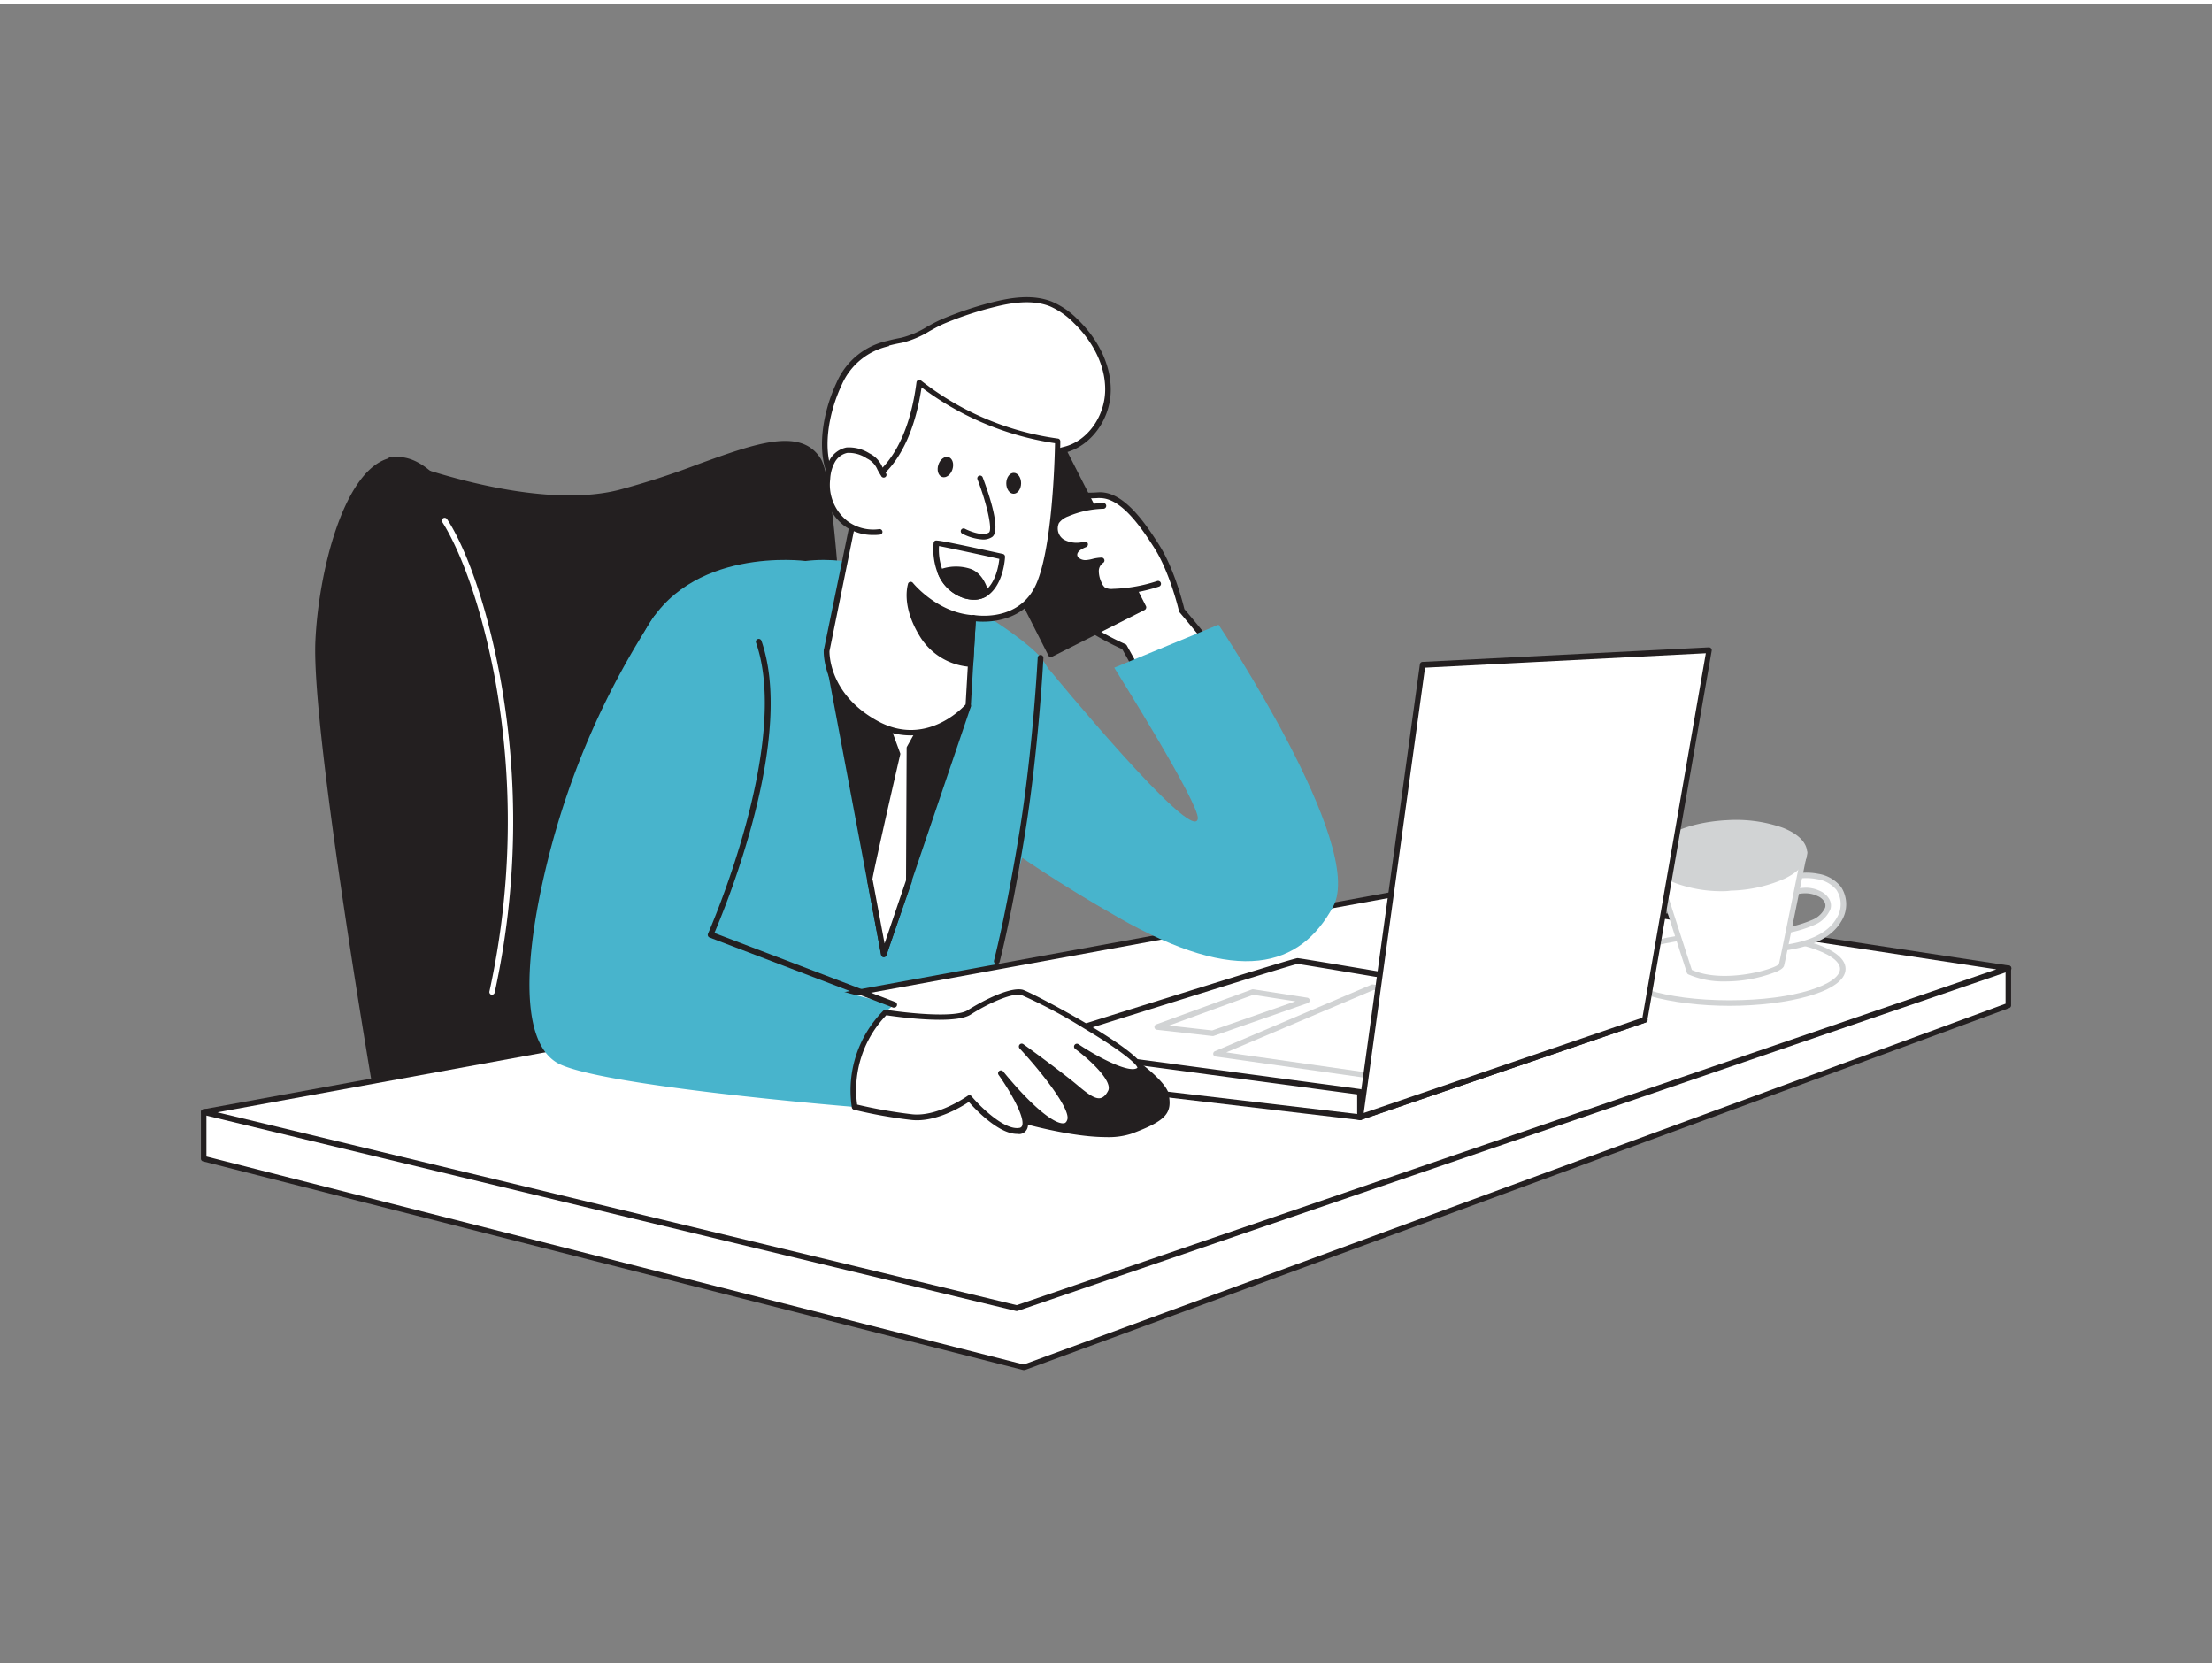 <svg xmlns="http://www.w3.org/2000/svg" viewBox="0 0 400 300" width="406" height="306" class="illustration styles_illustrationTablet__1DWOa"><rect x="0" y="0" width="400" height="300" fill="#808080" stroke="none"/><g id="_274_manager_flatline" data-name="#274_manager_flatline"><polygon points="36.84 200.34 36.84 208.78 185.15 246.51 363.17 181.09 363.17 174.35 36.84 200.34" fill="#fff"></polygon><path d="M185.15,247a.25.25,0,0,1-.12,0L36.71,209.27a.51.51,0,0,1-.38-.49v-8.45a.5.5,0,0,1,.46-.49l326.33-26a.51.51,0,0,1,.55.49v6.74a.51.51,0,0,1-.33.47L185.32,247A.47.47,0,0,1,185.15,247ZM37.33,208.39,185.12,246l177.55-65.24V174.9L37.33,200.8Z" fill="#231f20"></path><path d="M219.7,117.36c.14-.45-6-7.7-6-7.7s-1.59-6.94-4.5-11.54-6.57-9.57-10.61-9.29-12.58-.66-13.89,2.72,4.51,14.36,8.26,18.11,10.35,6.57,10.35,6.57l5.32,9.58S218,122.71,219.7,117.36Z" fill="#fff"></path><path d="M208.62,126.32a.54.54,0,0,1-.45-.26l-5.24-9.42c-1.07-.47-6.85-3.12-10.35-6.61s-9.86-14.84-8.37-18.67c1.15-3,6.7-3,11.16-3,1.18,0,2.3,0,3.17-.07,4.29-.3,8,4.65,11.08,9.53,2.75,4.34,4.31,10.6,4.55,11.58,6.25,7.38,6.12,7.77,6,8.09h0c-1.75,5.54-11,8.66-11.4,8.78A.51.51,0,0,1,208.62,126.32Zm-9.71-37h-.29c-.91.07-2.05.07-3.25.07-3.93,0-9.3,0-10.2,2.33-1.21,3.12,4.49,13.9,8.14,17.56s10.12,6.43,10.19,6.46a.53.53,0,0,1,.25.22l5.11,9.19c1.76-.65,8.79-3.48,10.3-7.82-.42-.78-3.24-4.26-5.86-7.35a.51.51,0,0,1-.11-.22c0-.07-1.61-6.92-4.44-11.39S202.52,89.33,198.91,89.33Zm20.79,28h0Zm0,0h0Z" fill="#231f20"></path><rect x="179.71" y="74.44" width="18.77" height="41.14" transform="translate(-22.52 96.12) rotate(-26.98)" fill="#231f20"></rect><path d="M190.07,118.1a.41.41,0,0,1-.16,0,.53.53,0,0,1-.29-.24L171,81.16a.49.49,0,0,1,.21-.67L187.9,72a.5.5,0,0,1,.67.22l18.67,36.67a.5.5,0,0,1,0,.38.51.51,0,0,1-.25.29L190.29,118A.46.46,0,0,1,190.07,118.1Zm-18-36.95,18.21,35.78,15.84-8.06L187.91,73.09Z" fill="#231f20"></path><path d="M199.52,90.78A17.34,17.34,0,0,0,193,92.19a4,4,0,0,0-1.93,1.41,2.85,2.85,0,0,0,1.07,3.68,5.21,5.21,0,0,0,4.1.43c-.91.36-2,1-1.94,1.94s1.18,1.47,2.12,1.42,1.86-.46,2.8-.45a2.31,2.31,0,0,0-1,1.91,5.09,5.09,0,0,0,.51,2.19,2.61,2.61,0,0,0,.8,1.15,2.85,2.85,0,0,0,1.78.36,28.82,28.82,0,0,0,8.13-1.44" fill="#fff"></path><path d="M201,106.75a2.9,2.9,0,0,1-1.77-.46,3.06,3.06,0,0,1-1-1.37,5.62,5.62,0,0,1-.56-2.4,3.15,3.15,0,0,1,.28-1.2l-.14,0a7.65,7.65,0,0,1-1.38.23,2.89,2.89,0,0,1-2.05-.67,1.74,1.74,0,0,1-.61-1.24,1.77,1.77,0,0,1,.42-1.23,4.76,4.76,0,0,1-2.35-.73,3.38,3.38,0,0,1-1.23-4.38,4.47,4.47,0,0,1,2.17-1.62,18.3,18.3,0,0,1,6.73-1.45.5.5,0,0,1,.53.51.52.52,0,0,1-.51.52,17.35,17.35,0,0,0-6.35,1.37,3.59,3.59,0,0,0-1.69,1.21,2.37,2.37,0,0,0,.91,3,4.83,4.83,0,0,0,3.69.36.51.51,0,0,1,.62.34.52.52,0,0,1-.3.64c-1.09.43-1.63.92-1.61,1.43a.74.74,0,0,0,.27.52,1.89,1.89,0,0,0,1.31.41,6.63,6.63,0,0,0,1.19-.21,7.55,7.55,0,0,1,1.64-.24.52.52,0,0,1,.49.39.5.5,0,0,1-.23.57,1.78,1.78,0,0,0-.77,1.49,4.83,4.83,0,0,0,.47,2,2.33,2.33,0,0,0,.63.95,2.48,2.48,0,0,0,1.46.25,28.18,28.18,0,0,0,8-1.41.52.52,0,0,1,.32,1,29.47,29.47,0,0,1-8.28,1.47Z" fill="#231f20"></path><path d="M70.66,82.41s24.77,10,41.29,5.9,31.16-13.68,36-5.9,6.3,109.89,6.3,109.89L89.05,203.78,72.16,111.21Z" fill="#231f20"></path><path d="M89.05,204.28a.51.51,0,0,1-.49-.41L71.67,111.3,70.16,82.43a.49.49,0,0,1,.21-.43.47.47,0,0,1,.47,0c.25.09,24.83,9.92,41,5.87a144.13,144.13,0,0,0,14.4-4.66c10.39-3.77,18.59-6.75,22.18-1,4.9,7.81,6.32,106,6.38,110.15a.51.51,0,0,1-.41.5L89.14,204.27ZM71.19,83.15l1.47,28,16.79,92,64.34-11.33c-.11-7.19-1.63-101.89-6.22-109.21-3.17-5-11-2.19-21,1.43a147.07,147.07,0,0,1-14.5,4.69C97.17,92.52,75.42,84.75,71.19,83.15Z" fill="#231f20"></path><path d="M145.65,100.7s-21.4-2.82-29.29,13.23S109,206.84,109,206.84L177.8,194s2.76-34.21,10.36-47.44,3.75-23.77,0-28.44C185,114.23,163.1,98.62,145.65,100.7Z" fill="#48b4cc"></path><polygon points="149.46 116.89 159.78 171.84 175.05 126.89 149.46 116.89" fill="#231f20"></polygon><path d="M159.79,172.33h0a.48.48,0,0,1-.45-.4L149,117a.49.49,0,0,1,.17-.48.5.5,0,0,1,.5-.08l25.59,10a.49.49,0,0,1,.29.62l-15.26,45A.5.5,0,0,1,159.79,172.33Zm-9.68-54.64,9.81,52.19,14.51-42.7Z" fill="#231f20"></path><path d="M158.94,126.62l3.31,9s-5.08,22.31-5,22.69l2.54,13.52,4.52-13.31.11-24,4.1-7.32Z" fill="#fff"></path><path d="M159.79,172.34h0a.5.5,0,0,1-.46-.4s-2.46-13.13-2.54-13.51c0-.14-.09-.48,5-22.76l-3.26-8.87a.5.5,0,0,1,.07-.47.51.51,0,0,1,.43-.2l9.57.57a.47.47,0,0,1,.41.25.5.5,0,0,1,0,.49l-4,7.21-.11,23.89a.78.78,0,0,1,0,.16L160.26,172A.51.51,0,0,1,159.79,172.34Zm-2-14.05c.15.79,1.51,8.07,2.17,11.58l3.88-11.42.11-23.95a.51.51,0,0,1,.07-.24l3.71-6.62-8-.47,3.05,8.29a.45.45,0,0,1,0,.28C160.79,144.3,157.88,157.23,157.75,158.29Z" fill="#231f20"></path><path d="M89.05,203.78s7.89-92.41-7.13-113.89-23.65,8.41-24.4,25.37,11.26,86,11.26,86Z" fill="#231f20"></path><path d="M89.05,204.28H89l-20.27-2.51a.49.49,0,0,1-.43-.4c-.12-.7-12-69.3-11.27-86.13.54-12.3,5-30.7,13.18-33.08,3.82-1.11,7.9,1.4,12.13,7.45,6.29,9,9.41,31,9.29,65.28-.1,25.52-2.05,48.7-2.07,48.93a.49.49,0,0,1-.5.46Zm-19.84-3.45,19.39,2.39c.6-7.46,7.08-92.78-7.09-113-4-5.67-7.67-8-11-7.06-7.62,2.22-11.94,20.5-12.46,32.17C57.3,131.37,68.27,195.39,69.21,200.83Z" fill="#231f20"></path><polygon points="262.55 159.06 36.84 200.34 183.88 235.81 363.17 174.35 262.55 159.06" fill="#fff"></polygon><path d="M183.88,236.33l-.12,0-147-35.47a.53.53,0,0,1-.39-.52.51.51,0,0,1,.42-.49l225.72-41.28a.48.48,0,0,1,.17,0l100.61,15.29a.52.52,0,0,1,.44.47.51.51,0,0,1-.35.53L184.05,236.3A.51.51,0,0,1,183.88,236.33ZM39.32,200.4l144.53,34.87L361,174.55l-98.45-15Z" fill="#231f20"></path><ellipse cx="312.74" cy="174.46" rx="20.52" ry="6.18" fill="#fff"></ellipse><path d="M312.74,181.14c-10.33,0-21-2.5-21-6.68s10.69-6.68,21-6.68,21,2.5,21,6.68S323.08,181.14,312.74,181.14Zm0-12.36c-12,0-20,2.94-20,5.68s8,5.68,20,5.68,20-2.94,20-5.68S324.72,168.78,312.74,168.78Z" fill="#d1d3d4"></path><path d="M328.21,157.66l.49.08a6.06,6.06,0,0,1,3.79,2.14,5.24,5.24,0,0,1,.13,5.54c-2.18,3.93-7.5,5-11.58,5.4a3.83,3.83,0,0,1-1.72-.13,1.27,1.27,0,0,1-.16-2.42,3.94,3.94,0,0,1,1.36-.38c2.54-.42,5.22-.73,7.54-1.91,1.36-.68,3.25-2.26,2.26-3.94a3.21,3.21,0,0,0-1.43-1.22c-2.33-1.12-4.55-.27-6.86.41a1.32,1.32,0,0,1-.52.08.94.94,0,0,1-.67-1c.08-1,1.08-1.67,2-2A10.57,10.57,0,0,1,328.21,157.66Z" fill="#fff"></path><path d="M320.35,171.36a3.22,3.22,0,0,1-1.21-.21,1.77,1.77,0,0,1-.22-3.32,4.74,4.74,0,0,1,1.52-.44l.94-.15a22.08,22.08,0,0,0,6.46-1.7,4.35,4.35,0,0,0,2.2-2.15,1.34,1.34,0,0,0-.15-1.1,2.58,2.58,0,0,0-1.22-1c-1.95-.94-3.87-.36-5.9.26l-.6.18a1.61,1.61,0,0,1-.73.09,1.43,1.43,0,0,1-1.1-1.57c.08-1,.91-1.91,2.35-2.46a11.09,11.09,0,0,1,5.59-.61h0l.52.09a6.59,6.59,0,0,1,4.09,2.33,5.74,5.74,0,0,1,.17,6.09c-1.79,3.21-5.7,5.06-12,5.65C320.86,171.34,320.61,171.36,320.35,171.36Zm6.12-11.58a6,6,0,0,1,2.64.59,3.61,3.61,0,0,1,1.64,1.41,2.3,2.3,0,0,1,.25,1.89,5.39,5.39,0,0,1-2.71,2.76,22.49,22.49,0,0,1-6.76,1.8l-.93.15a3.79,3.79,0,0,0-1.2.33,1,1,0,0,0-.54.69,1,1,0,0,0,.65.82,3.24,3.24,0,0,0,1.49.1c5.91-.55,9.57-2.24,11.18-5.14a4.72,4.72,0,0,0-.09-5,5.66,5.66,0,0,0-3.49-1.94l-.46-.08h0a10,10,0,0,0-5.09.55c-.49.19-1.63.72-1.7,1.61,0,.23.1.48.24.5a1,1,0,0,0,.31-.06l.59-.18A14.06,14.06,0,0,1,326.47,159.78Z" fill="#d1d3d4"></path><path d="M326.3,153.45s-3.85,19.17-4.16,20.32-10.51,4.12-16.62,1.24l-6.33-19.59Z" fill="#fff"></path><path d="M311.94,176.73a15.83,15.83,0,0,1-6.64-1.27.49.49,0,0,1-.26-.3l-6.32-19.59a.5.5,0,0,1,.44-.65l27.1-2a.5.5,0,0,1,.41.17.51.51,0,0,1,.12.43c-.16.78-3.86,19.19-4.17,20.35-.1.37-.49.69-1.28,1.06A25.14,25.14,0,0,1,311.94,176.73Zm-6-2.08c5.86,2.6,15.15-.19,15.75-1.06.25-1,3.32-16.24,4-19.59l-25.81,1.87Z" fill="#d1d3d4"></path><ellipse cx="312.71" cy="154.01" rx="13.59" ry="5.88" transform="translate(-6.05 12.94) rotate(-2.35)" fill="#d1d3d4"></ellipse><path d="M311.65,160.41A24.28,24.28,0,0,1,303.1,159c-2.81-1.08-4.4-2.65-4.47-4.44-.15-3.57,5.92-6.63,13.82-7a25.52,25.52,0,0,1,9.88,1.36c2.8,1.08,4.39,2.66,4.46,4.44s-1.37,3.48-4.08,4.79a25.58,25.58,0,0,1-9.74,2.16Q312.31,160.41,311.65,160.41Zm2.13-11.81-1.29,0c-7.09.29-13,3-12.86,5.91.05,1.34,1.45,2.63,3.83,3.55a27.27,27.27,0,0,0,18.81-.77c2.3-1.11,3.58-2.51,3.52-3.85s-1.45-2.63-3.82-3.55A23.44,23.44,0,0,0,313.78,148.6Z" fill="#d1d3d4"></path><path d="M184.78,188.51s49-15.45,49.84-15.45,62.79,10.62,62.79,10.62L246,201.28Z" fill="#fff"></path><path d="M246,201.8h-.1L184.68,189a.52.52,0,0,1-.41-.48.51.51,0,0,1,.36-.52c11.51-3.63,49.13-15.48,50-15.48s56.53,9.55,62.87,10.64a.51.51,0,0,1,.08,1l-51.43,17.6A.47.47,0,0,1,246,201.8Zm-59.15-13.39,59.12,12.34,49.39-16.9c-21.64-3.71-59.65-10.2-60.73-10.28C233.43,173.76,201.34,183.83,186.82,188.41Z" fill="#231f20"></path><path d="M252.89,195h-.07l-33-4.69a.5.5,0,0,1-.43-.43.52.52,0,0,1,.3-.53l28.37-12.06a.58.58,0,0,1,.26,0l31.89,4.48a.51.51,0,0,1,.14,1l-27.27,12.26A.46.46,0,0,1,252.89,195Zm-31.14-5.44L252.81,194l25.56-11.5-30-4.22Z" fill="#d1d3d4"></path><polygon points="245.97 201.28 184.5 194.03 184.78 188.51 245.97 196.71 245.97 201.28" fill="#fff"></polygon><path d="M246,201.8h-.06l-61.47-7.24A.51.51,0,0,1,184,194l.28-5.52a.47.47,0,0,1,.18-.37.53.53,0,0,1,.4-.12L246,196.2a.51.51,0,0,1,.45.51v4.57a.52.52,0,0,1-.17.39A.56.56,0,0,1,246,201.8ZM185,193.58l60.42,7.12v-3.54l-60.19-8.06Z" fill="#231f20"></path><polygon points="245.97 201.28 257.24 119.47 309.04 116.84 297.41 183.68 245.97 201.28" fill="#fff"></polygon><path d="M246,201.8a.49.49,0,0,1-.32-.12.53.53,0,0,1-.19-.47l11.27-81.81a.5.5,0,0,1,.48-.45L309,116.32a.52.52,0,0,1,.53.61l-11.64,66.84a.5.5,0,0,1-.34.4l-51.43,17.6A.47.47,0,0,1,246,201.8ZM257.69,120,246.6,200.52,297,183.29l11.47-65.9Z" fill="#231f20"></path><path d="M219.25,186.6h-.05l-10-1.13a.5.5,0,0,1-.44-.44.49.49,0,0,1,.32-.53l17.36-6.34a.71.71,0,0,1,.25,0l9.72,1.51a.5.5,0,0,1,.42.45.51.51,0,0,1-.33.52l-17.05,5.95A.47.47,0,0,1,219.25,186.6Zm-7.86-1.89,7.81.88,15.05-5.26-7.62-1.18Z" fill="#d1d3d4"></path><path d="M118.33,110.66a143.76,143.76,0,0,0-19.14,43.61c-4.31,17.11-5.35,32.86,1.41,37.09s53.94,8.07,53.94,8.07-1.29-12,7.15-18.49c0,0-33.71-7.88-33.19-12.67s15.74-37.45,16-45.05S127.61,105.15,118.33,110.66Z" fill="#48b4cc"></path><path d="M180.25,200.51s17.48,5.7,24.1,3.27,7-3.55,6.48-6.65-13.52-12.53-23-13.37-15.2,5.91-15.06,9.29S180.25,200.51,180.25,200.51Z" fill="#231f20"></path><path d="M200,204.88c-7.83,0-19.31-3.71-19.9-3.9l-.09,0c-.3-.17-7.53-4.26-7.68-7.87-.07-1.67,1.08-3.84,3-5.68a16.12,16.12,0,0,1,12.6-4.13c9.67.87,22.79,10.43,23.4,13.78s-.15,4.77-6.8,7.21A13.46,13.46,0,0,1,200,204.88Zm-19.54-4.83c1,.32,17.51,5.54,23.73,3.26,6.5-2.38,6.65-3.36,6.16-6.09s-13.15-12.13-22.5-13A15.15,15.15,0,0,0,176,188.11c-1.7,1.62-2.75,3.55-2.7,4.92C173.42,195.55,178.46,198.93,180.45,200.05Z" fill="#231f20"></path><path d="M189.71,120.3s26.18,31.9,26.89,27C217,144.71,201.49,120,201.49,120l18.86-7.78s26.71,39.93,20.74,50.95-17.1,14.42-38.85,2-29.28-20-29.28-20Z" fill="#48b4cc"></path><path d="M160.12,182.32s12.13,1.94,15.16,0,7.53-4,9.5-3.63,23.51,12.25,21.26,14.08-11.26-4.23-11.26-4.23,7.6,5.63,6.05,8.31-3.38,1.55-6.19-.85-9.86-7.49-9.86-7.49,9.72,10.45,8.73,13.41-6.19-.85-12.53-8.59c0,0,7,9.85,3.38,10.42s-9.08-5.92-9.08-5.92-5.42,3.94-10.35,3.45a85.78,85.78,0,0,1-10.39-1.85A19.79,19.79,0,0,1,160.12,182.32Z" fill="#fff"></path><path d="M183.91,204.3c-3.35,0-7.55-4.46-8.72-5.78-1.36.91-6,3.71-10.31,3.27a85.59,85.59,0,0,1-10.46-1.86.52.52,0,0,1-.38-.39A20.5,20.5,0,0,1,159.75,182a.5.5,0,0,1,.45-.15c3.32.53,12.45,1.58,14.8.08s7.44-4.23,9.89-3.71c1.25.27,21,10.6,21.8,14a1,1,0,0,1-.32,1c-1.37,1.11-4.5,0-7.23-1.45,1.66,1.8,3,3.89,2.14,5.39a3.19,3.19,0,0,1-2.13,1.77c-1.34.23-2.74-.69-4.85-2.48-1.39-1.19-3.87-3.07-6-4.65,2.87,3.45,6.39,8.24,5.69,10.33a1.81,1.81,0,0,1-1.41,1.32c-2,.37-5.3-2.42-8.08-5.3,1,2,1.74,4,1.26,5.18a1.62,1.62,0,0,1-1.33,1A4.73,4.73,0,0,1,183.91,204.3Zm-8.63-7a.5.5,0,0,1,.39.18c1.46,1.74,5.85,6.16,8.61,5.74a.62.62,0,0,0,.54-.36c.63-1.51-2.28-6.48-4.26-9.25a.52.52,0,0,1,.82-.63c6,7.32,9.68,9.63,11,9.39.2,0,.46-.15.62-.64.65-1.94-4.94-8.93-8.62-12.88a.52.52,0,0,1,0-.7.5.5,0,0,1,.68-.07c.08.05,7.09,5.13,9.89,7.51,1.78,1.51,3.06,2.41,4,2.25.5-.09,1-.5,1.4-1.27,1-1.66-3.11-5.56-5.91-7.63a.52.52,0,0,1,.6-.85c3.61,2.43,9.29,5.35,10.64,4.26,0-.47-2.05-2.6-9.75-7.19a91.52,91.52,0,0,0-11.29-6c-1.67-.36-5.95,1.53-9.11,3.56-2.94,1.89-13.41.4-15.26.12A19.48,19.48,0,0,0,155,199a86.94,86.94,0,0,0,10,1.76c4.67.46,9.94-3.32,10-3.35A.47.47,0,0,1,175.28,197.32Z" fill="#231f20"></path><path d="M161.69,181.46a.58.58,0,0,1-.18,0l-33.19-12.67a.5.5,0,0,1-.29-.28.53.53,0,0,1,0-.41c.15-.34,15.08-34.29,8.68-52.63a.51.51,0,0,1,.32-.65.52.52,0,0,1,.66.31c2.74,7.88,2.11,19.27-1.89,33.84a157.59,157.59,0,0,1-6.61,19l32.69,12.48a.52.52,0,0,1,.3.66A.53.53,0,0,1,161.69,181.46Z" fill="#231f20"></path><path d="M180.25,173.57a.34.34,0,0,1-.14,0,.51.51,0,0,1-.36-.63c0-.07,2-7.48,4.52-22.75s3.37-31.88,3.38-32a.52.52,0,0,1,.54-.49.52.52,0,0,1,.49.54c0,.16-.88,16.82-3.39,32.15s-4.53,22.79-4.54,22.86A.53.53,0,0,1,180.25,173.57Z" fill="#231f20"></path><path d="M160.62,61.37c.76-.2,1.56-.37,2.39-.52,2.57-.46,5.11-2.4,7.54-3.43a62,62,0,0,1,9.13-3.06c3.41-.85,7.11-1.39,10.38-.09a14.12,14.12,0,0,1,4.45,3c3.43,3.3,5.93,7.81,5.84,12.57s-3.21,9.56-7.83,10.68c-3.5.85-2.94,2.39-3.21,5.49a17.75,17.75,0,0,1-3,9c-5.62,7.71-17.32,3.62-24.44.35-4.48-2-8.82-5.16-11.28-9.54-2.73-4.84-1.17-12.29,1.13-17.18A12.56,12.56,0,0,1,160.62,61.37Z" fill="#fff"></path><path d="M176.77,100q-6.18,0-15.12-4.1c-3.7-1.7-8.7-4.77-11.51-9.75-2.71-4.8-1.39-12.32,1.12-17.65a13,13,0,0,1,9.23-7.61h0c.74-.2,1.54-.38,2.43-.54a16.35,16.35,0,0,0,4.71-2c.9-.49,1.82-1,2.72-1.38a62.89,62.89,0,0,1,9.2-3.08c3.12-.78,7.14-1.49,10.7-.07A14.48,14.48,0,0,1,194.86,57c3.89,3.74,6.07,8.46,6,12.93-.09,5.25-3.62,10-8.21,11.17-2.6.63-2.64,1.53-2.75,3.71,0,.41,0,.85-.08,1.33a18.15,18.15,0,0,1-3.1,9.28Q183.34,100,176.77,100Zm-16-38.15a12.1,12.1,0,0,0-8.59,7.08c-2.4,5.09-3.68,12.24-1.15,16.73,2.68,4.74,7.49,7.69,11.06,9.33,11.78,5.41,19.79,5.34,23.83-.2A17.13,17.13,0,0,0,188.81,86c0-.47.07-.9.08-1.3.11-2.22.19-3.83,3.51-4.64,4.17-1,7.37-5.4,7.45-10.2.08-4.2-2-8.65-5.68-12.2a13.72,13.72,0,0,0-4.29-3c-3.29-1.31-7.12-.63-10.08.12a61.76,61.76,0,0,0-9.06,3c-.85.36-1.71.84-2.62,1.34a17.37,17.37,0,0,1-5,2.12c-.87.15-1.64.32-2.35.51Z" fill="#231f20"></path><path d="M176,111l-.92,15.89s-7.26,8.31-16.61,3.2-9-13.19-9-13.19l6.13-29.85s8.48-2,10.64-18.64a51.36,51.36,0,0,0,25,10.61s-.16,18.68-3.45,26.1S176,111,176,111Z" fill="#fff"></path><path d="M164.58,132.24a13.11,13.11,0,0,1-6.38-1.71c-9.52-5.2-9.26-13.32-9.24-13.66L155.1,87a.49.49,0,0,1,.38-.38c.08,0,8.18-2.14,10.25-18.23a.51.51,0,0,1,.32-.4.52.52,0,0,1,.51.09,51.22,51.22,0,0,0,24.75,10.49.5.5,0,0,1,.43.5c0,.77-.2,18.87-3.5,26.3-2.91,6.57-9.8,6.44-11.8,6.24l-.89,15.36a.53.53,0,0,1-.12.3C175.37,127.29,170.94,132.24,164.58,132.24ZM156,87.45,150,117c0,.23-.22,7.76,8.73,12.65,8.37,4.58,14.92-1.93,15.88-3l.91-15.72a.52.52,0,0,1,.19-.36.48.48,0,0,1,.4-.1c.33.06,8.18,1.37,11.27-5.59,2.93-6.62,3.35-22.62,3.4-25.47a53.21,53.21,0,0,1-24.13-10.1C164.48,83.82,157.61,86.92,156,87.45Zm19,39.44h0Z" fill="#231f20"></path><path d="M159.05,95.44a8.31,8.31,0,0,1-6.14-1.52,8.86,8.86,0,0,1-3.3-8,7.63,7.63,0,0,1,.88-3.22,4,4,0,0,1,2.62-2,6.37,6.37,0,0,1,3.85,1c1.79.92,1.8,1.94,2.82,3.46-.11-.14-.19-.53-.3-.66" fill="#fff"></path><path d="M157.81,96a8.71,8.71,0,0,1-5.2-1.71,9.33,9.33,0,0,1-3.5-8.47,8,8,0,0,1,.95-3.44,4.48,4.48,0,0,1,3-2.2,6.91,6.91,0,0,1,4.17,1.07,4.87,4.87,0,0,1,2.33,2.47c.06.1.11.21.18.32a.55.55,0,0,1,.17.14,1.53,1.53,0,0,1,.23.48,1.82,1.82,0,0,0,.08.19l0,0a.49.49,0,0,1-.12.68.5.5,0,0,1-.68-.08.41.41,0,0,1-.07-.11,13.51,13.51,0,0,1-.69-1.18,3.92,3.92,0,0,0-1.91-2,5.84,5.84,0,0,0-3.54-1,3.39,3.39,0,0,0-2.26,1.71,7,7,0,0,0-.82,3,8.34,8.34,0,0,0,3.1,7.6A7.84,7.84,0,0,0,159,94.94a.51.51,0,0,1,.57.42.49.49,0,0,1-.41.57A8.38,8.38,0,0,1,157.81,96Z" fill="#231f20"></path><path d="M175.49,119.35a11.15,11.15,0,0,1-8.86-5.49c-3.26-5.43-2-8.9-2-8.9s4.39,5.59,11.3,6Z" fill="#231f20"></path><path d="M175.49,119.85h0a11.57,11.57,0,0,1-9.28-5.73c-3.34-5.58-2-9.19-2-9.34a.51.51,0,0,1,.86-.13s4.35,5.43,10.94,5.86a.49.49,0,0,1,.47.52l-.49,8.35A.49.49,0,0,1,175.49,119.85ZM165,106c-.14,1.32,0,4,2.1,7.57a10.8,10.8,0,0,0,8,5.21l.42-7.36A17.4,17.4,0,0,1,165,106Z" fill="#231f20"></path><path d="M177.2,85.76s3.46,9.12,1.88,10.2-4.88-.64-4.88-.64" fill="#fff"></path><path d="M177.72,96.82A9.36,9.36,0,0,1,174,95.76a.5.5,0,0,1-.21-.67.51.51,0,0,1,.68-.22c.84.44,3.28,1.42,4.36.68.67-.46-.3-5-2.07-9.61a.5.5,0,0,1,.29-.65.51.51,0,0,1,.65.29c1.08,2.85,3.41,9.61,1.7,10.79A2.91,2.91,0,0,1,177.72,96.82Z" fill="#231f20"></path><ellipse cx="170.96" cy="83.73" rx="1.89" ry="1.34" transform="translate(38.71 220.65) rotate(-72.09)" fill="#231f20"></ellipse><ellipse cx="183.31" cy="86.66" rx="1.89" ry="1.34" transform="translate(94.16 268.77) rotate(-89.22)" fill="#231f20"></ellipse><path d="M176.08,107.7a6,6,0,0,1-1.64-.24,7.59,7.59,0,0,1-4.86-4.53,11.86,11.86,0,0,1-.75-5.5h0a.54.54,0,0,1,.21-.36c.23-.16.36-.26,12.31,2.36a.51.51,0,0,1,.39.51c0,.2-.22,4.91-3.12,7A4.3,4.3,0,0,1,176.08,107.7ZM169.8,98a10.5,10.5,0,0,0,.7,4.52,6.63,6.63,0,0,0,4.21,4,3.92,3.92,0,0,0,3.31-.35c2.06-1.5,2.57-4.7,2.69-5.84C176.94,99.48,171.43,98.31,169.8,98Z" fill="#231f20"></path><path d="M170,102.74c1.77,4.28,6.21,5.31,8.27,3.82-.47-1.64-1.33-3.33-2.92-4A7.8,7.8,0,0,0,170,102.74Z" fill="#231f20"></path><path d="M176.09,107.7a6,6,0,0,1-1.65-.24,7.59,7.59,0,0,1-4.86-4.53.53.53,0,0,1,0-.39.51.51,0,0,1,.29-.27,8.37,8.37,0,0,1,5.7-.12c1.5.57,2.58,2,3.22,4.27a.5.5,0,0,1-.19.54A4.23,4.23,0,0,1,176.09,107.7ZM170.72,103a6.5,6.5,0,0,0,4,3.46,4.13,4.13,0,0,0,3-.16c-.55-1.74-1.39-2.84-2.51-3.26A7.16,7.16,0,0,0,170.72,103Z" fill="#231f20"></path><path d="M89,179.13h-.13a.5.5,0,0,1-.36-.61,144.06,144.06,0,0,0,.91-57C85.6,101.64,80,93.77,80,93.69a.5.5,0,0,1,.81-.59c.23.32,5.75,8.1,9.56,28.23a145,145,0,0,1-.92,57.43A.5.5,0,0,1,89,179.13Z" fill="#fff"></path></g></svg>